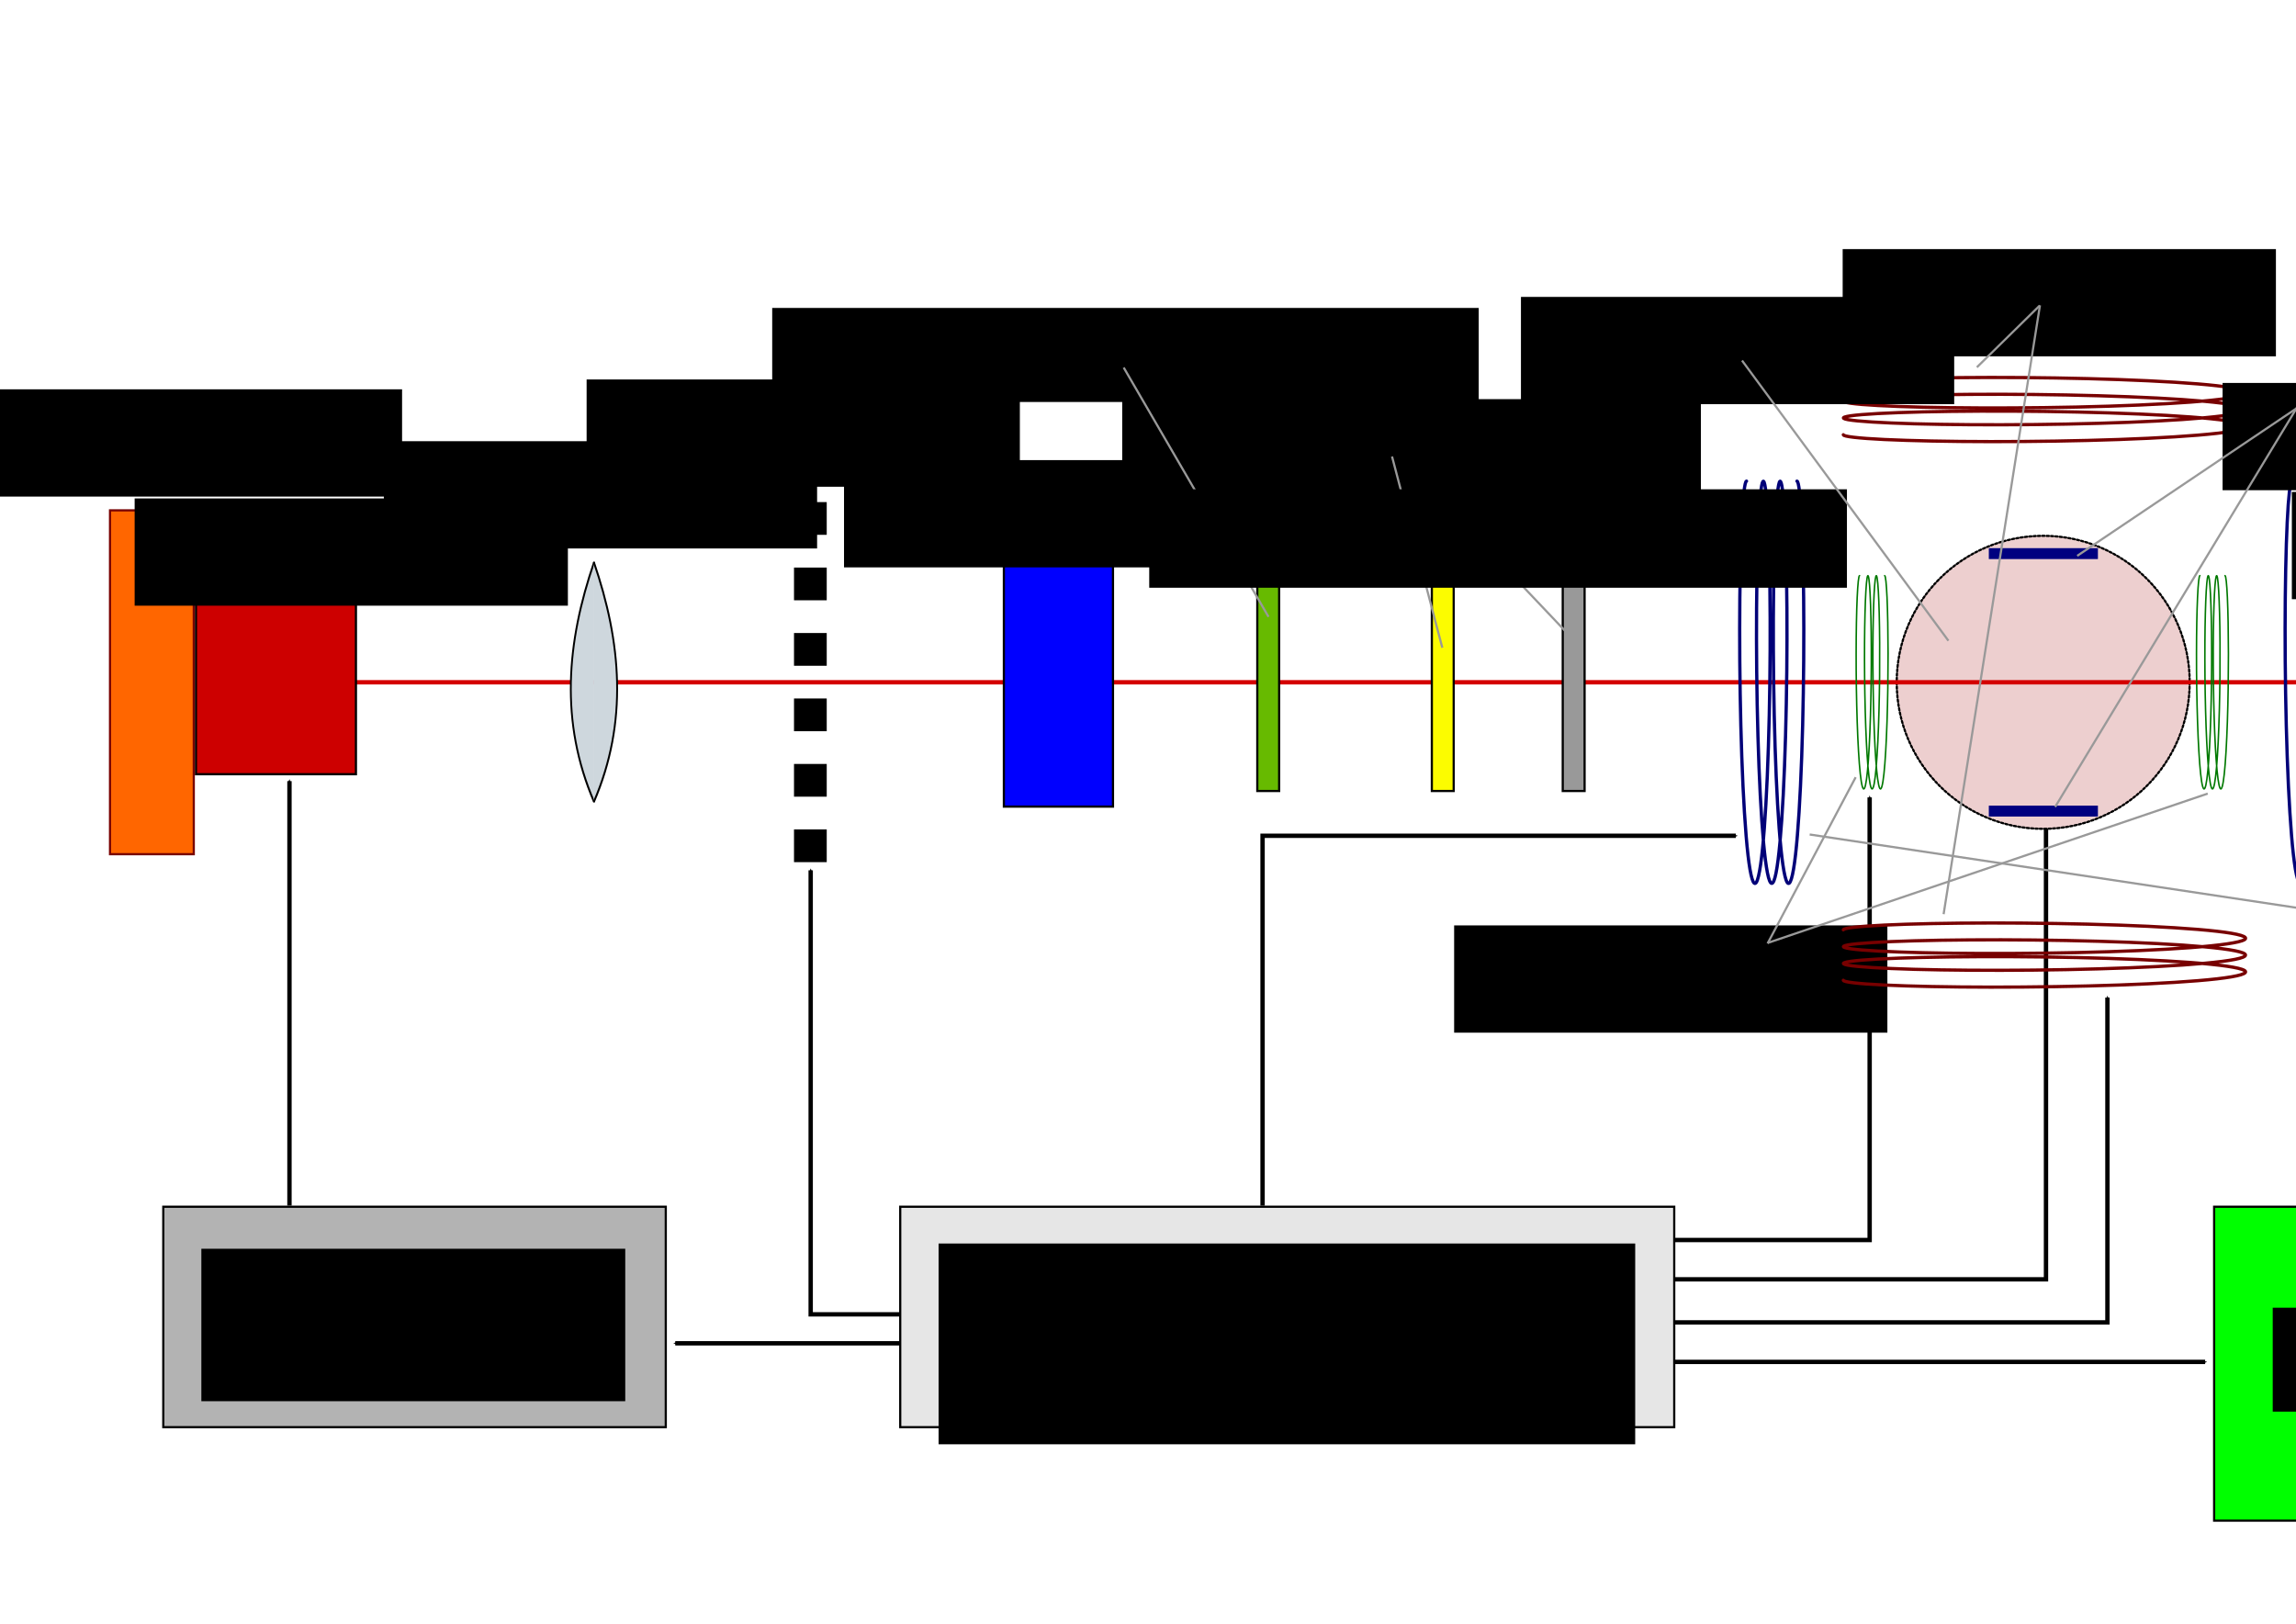 <?xml version="1.0" encoding="UTF-8" standalone="no"?>
<!-- Created with Inkscape (http://www.inkscape.org/) -->

<svg
   xmlns:dc="http://purl.org/dc/elements/1.1/"
   xmlns:cc="http://creativecommons.org/ns#"
   xmlns:rdf="http://www.w3.org/1999/02/22-rdf-syntax-ns#"
   xmlns:svg="http://www.w3.org/2000/svg"
   xmlns="http://www.w3.org/2000/svg"
   xmlns:sodipodi="http://sodipodi.sourceforge.net/DTD/sodipodi-0.dtd"
   xmlns:inkscape="http://www.inkscape.org/namespaces/inkscape"
   width="297mm"
   height="210mm"
   viewBox="0 0 1052.362 744.094"
   id="svg2"
   version="1.1"
   inkscape:version="0.91 r13725"
   sodipodi:docname="aufbauDR.svg">
  <defs
     id="defs4">
    <marker
       inkscape:isstock="true"
       style="overflow:visible"
       id="marker4383"
       refX="0"
       refY="0"
       orient="auto"
       inkscape:stockid="Arrow2Send">
      <path
         transform="matrix(-0.3,0,0,-0.3,0.69,0)"
         d="M 8.719,4.034 -2.207,0.016 8.719,-4.002 c -1.745,2.372 -1.735,5.617 -6e-7,8.035 z"
         style="fill:#000000;fill-opacity:1;fill-rule:evenodd;stroke:#000000;stroke-width:0.625;stroke-linejoin:round;stroke-opacity:1"
         id="path4385"
         inkscape:connector-curvature="0" />
    </marker>
    <marker
       inkscape:stockid="Arrow2Send"
       orient="auto"
       refY="0"
       refX="0"
       id="marker9737"
       style="overflow:visible"
       inkscape:isstock="true">
      <path
         inkscape:connector-curvature="0"
         id="path9739"
         style="fill:#000000;fill-opacity:1;fill-rule:evenodd;stroke:#000000;stroke-width:0.625;stroke-linejoin:round;stroke-opacity:1"
         d="M 8.719,4.034 -2.207,0.016 8.719,-4.002 c -1.745,2.372 -1.735,5.617 -6e-7,8.035 z"
         transform="matrix(-0.3,0,0,-0.3,0.69,0)" />
    </marker>
    <marker
       inkscape:isstock="true"
       style="overflow:visible"
       id="marker9203"
       refX="0"
       refY="0"
       orient="auto"
       inkscape:stockid="Arrow2Send"
       inkscape:collect="always">
      <path
         transform="matrix(-0.3,0,0,-0.3,0.69,0)"
         d="M 8.719,4.034 -2.207,0.016 8.719,-4.002 c -1.745,2.372 -1.735,5.617 -6e-7,8.035 z"
         style="fill:#000000;fill-opacity:1;fill-rule:evenodd;stroke:#000000;stroke-width:0.625;stroke-linejoin:round;stroke-opacity:1"
         id="path9205"
         inkscape:connector-curvature="0" />
    </marker>
    <marker
       inkscape:stockid="Arrow2Send"
       orient="auto"
       refY="0.0"
       refX="0.0"
       id="marker6318"
       style="overflow:visible;"
       inkscape:isstock="true">
      <path
         id="path6320"
         style="fill-rule:evenodd;stroke-width:0.625;stroke-linejoin:round;stroke:#000000;stroke-opacity:1;fill:#000000;fill-opacity:1"
         d="M 8.719,4.034 L -2.207,0.016 L 8.719,-4.002 C 6.973,-1.63 6.983,1.616 8.719,4.034 z "
         transform="scale(0.3) rotate(180) translate(-2.3,0)" />
    </marker>
    <marker
       inkscape:isstock="true"
       style="overflow:visible;"
       id="marker5551"
       refX="0.0"
       refY="0.0"
       orient="auto"
       inkscape:stockid="Arrow2Send">
      <path
         transform="scale(0.3) rotate(180) translate(-2.3,0)"
         d="M 8.719,4.034 L -2.207,0.016 L 8.719,-4.002 C 6.973,-1.63 6.983,1.616 8.719,4.034 z "
         style="fill-rule:evenodd;stroke-width:0.625;stroke-linejoin:round;stroke:#000000;stroke-opacity:1;fill:#000000;fill-opacity:1"
         id="path5553" />
    </marker>
    <marker
       inkscape:stockid="Arrow2Send"
       orient="auto"
       refY="0.0"
       refX="0.0"
       id="Arrow2Send"
       style="overflow:visible;"
       inkscape:isstock="true"
       inkscape:collect="always">
      <path
         id="path4238"
         style="fill-rule:evenodd;stroke-width:0.625;stroke-linejoin:round;stroke:#000000;stroke-opacity:1;fill:#000000;fill-opacity:1"
         d="M 8.719,4.034 L -2.207,0.016 L 8.719,-4.002 C 6.973,-1.63 6.983,1.616 8.719,4.034 z "
         transform="scale(0.3) rotate(180) translate(-2.3,0)" />
    </marker>
    <marker
       inkscape:stockid="Arrow2Mend"
       orient="auto"
       refY="0.0"
       refX="0.0"
       id="marker5286"
       style="overflow:visible;"
       inkscape:isstock="true">
      <path
         id="path5288"
         style="fill-rule:evenodd;stroke-width:0.625;stroke-linejoin:round;stroke:#000000;stroke-opacity:1;fill:#000000;fill-opacity:1"
         d="M 8.719,4.034 L -2.207,0.016 L 8.719,-4.002 C 6.973,-1.63 6.983,1.616 8.719,4.034 z "
         transform="scale(0.6) rotate(180) translate(0,0)" />
    </marker>
    <marker
       inkscape:stockid="Arrow1Mend"
       orient="auto"
       refY="0.0"
       refX="0.0"
       id="Arrow1Mend"
       style="overflow:visible;"
       inkscape:isstock="true">
      <path
         id="path4214"
         d="M 0.0,0.0 L 5.0,-5.0 L -12.5,0.0 L 5.0,5.0 L 0.0,0.0 z "
         style="fill-rule:evenodd;stroke:#000000;stroke-width:1pt;stroke-opacity:1;fill:#000000;fill-opacity:1"
         transform="scale(0.4) rotate(180) translate(10,0)" />
    </marker>
    <marker
       inkscape:stockid="Arrow2Mend"
       orient="auto"
       refY="0.0"
       refX="0.0"
       id="Arrow2Mend"
       style="overflow:visible;"
       inkscape:isstock="true">
      <path
         id="path4232"
         style="fill-rule:evenodd;stroke-width:0.625;stroke-linejoin:round;stroke:#d40000;stroke-opacity:1;fill:#d40000;fill-opacity:1"
         d="M 8.719,4.034 L -2.207,0.016 L 8.719,-4.002 C 6.973,-1.63 6.983,1.616 8.719,4.034 z "
         transform="scale(0.6) rotate(180) translate(0,0)" />
    </marker>
    <marker
       inkscape:stockid="Arrow1Lend"
       orient="auto"
       refY="0.0"
       refX="0.0"
       id="Arrow1Lend"
       style="overflow:visible;"
       inkscape:isstock="true">
      <path
         id="path4208"
         d="M 0.0,0.0 L 5.0,-5.0 L -12.5,0.0 L 5.0,5.0 L 0.0,0.0 z "
         style="fill-rule:evenodd;stroke:#000000;stroke-width:1pt;stroke-opacity:1;fill:#000000;fill-opacity:1"
         transform="scale(0.8) rotate(180) translate(12.5,0)" />
    </marker>
    <marker
       inkscape:isstock="true"
       style="overflow:visible"
       id="marker5551-6"
       refX="0"
       refY="0"
       orient="auto"
       inkscape:stockid="Arrow2Send">
      <path
         inkscape:connector-curvature="0"
         transform="matrix(-0.3,0,0,-0.3,0.69,0)"
         d="M 8.719,4.034 -2.207,0.016 8.719,-4.002 c -1.745,2.372 -1.735,5.617 -6e-7,8.035 z"
         style="fill:#000000;fill-opacity:1;fill-rule:evenodd;stroke:#000000;stroke-width:0.625;stroke-linejoin:round;stroke-opacity:1"
         id="path5553-0" />
    </marker>
    <marker
       inkscape:stockid="Arrow2Send"
       orient="auto"
       refY="0"
       refX="0"
       id="Arrow2Send-6"
       style="overflow:visible"
       inkscape:isstock="true"
       inkscape:collect="always">
      <path
         inkscape:connector-curvature="0"
         id="path4238-3"
         style="fill:#000000;fill-opacity:1;fill-rule:evenodd;stroke:#000000;stroke-width:0.625;stroke-linejoin:round;stroke-opacity:1"
         d="M 8.719,4.034 -2.207,0.016 8.719,-4.002 c -1.745,2.372 -1.735,5.617 -6e-7,8.035 z"
         transform="matrix(-0.3,0,0,-0.3,0.69,0)" />
    </marker>
    <marker
       inkscape:stockid="Arrow2Send"
       orient="auto"
       refY="0"
       refX="0"
       id="marker6318-7"
       style="overflow:visible"
       inkscape:isstock="true">
      <path
         inkscape:connector-curvature="0"
         id="path6320-6"
         style="fill:#000000;fill-opacity:1;fill-rule:evenodd;stroke:#000000;stroke-width:0.625;stroke-linejoin:round;stroke-opacity:1"
         d="M 8.719,4.034 -2.207,0.016 8.719,-4.002 c -1.745,2.372 -1.735,5.617 -6e-7,8.035 z"
         transform="matrix(-0.3,0,0,-0.3,0.69,0)" />
    </marker>
    <marker
       inkscape:stockid="Arrow2Send"
       orient="auto"
       refY="0"
       refX="0"
       id="marker6318-7-2"
       style="overflow:visible"
       inkscape:isstock="true">
      <path
         inkscape:connector-curvature="0"
         id="path6320-6-8"
         style="fill:#000000;fill-opacity:1;fill-rule:evenodd;stroke:#000000;stroke-width:0.625;stroke-linejoin:round;stroke-opacity:1"
         d="M 8.719,4.034 -2.207,0.016 8.719,-4.002 c -1.745,2.372 -1.735,5.617 -6e-7,8.035 z"
         transform="matrix(-0.3,0,0,-0.3,0.69,0)" />
    </marker>
    <marker
       inkscape:stockid="Arrow2Send"
       orient="auto"
       refY="0"
       refX="0"
       id="marker6318-7-2-7"
       style="overflow:visible"
       inkscape:isstock="true"
       inkscape:collect="always">
      <path
         inkscape:connector-curvature="0"
         id="path6320-6-8-8"
         style="fill:#000000;fill-opacity:1;fill-rule:evenodd;stroke:#000000;stroke-width:0.625;stroke-linejoin:round;stroke-opacity:1"
         d="M 8.719,4.034 -2.207,0.016 8.719,-4.002 c -1.745,2.372 -1.735,5.617 -6e-7,8.035 z"
         transform="matrix(-0.3,0,0,-0.3,0.69,0)" />
    </marker>
  </defs>
  <sodipodi:namedview
     id="base"
     pagecolor="#ffffff"
     bordercolor="#666666"
     borderopacity="1.0"
     inkscape:pageopacity="0.0"
     inkscape:pageshadow="2"
     inkscape:zoom="0.35"
     inkscape:cx="643.67517"
     inkscape:cy="417.86477"
     inkscape:document-units="px"
     inkscape:current-layer="layer1"
     showgrid="false"
     inkscape:snap-global="false"
     inkscape:snap-bbox="true"
     inkscape:bbox-paths="true"
     inkscape:bbox-nodes="true"
     inkscape:snap-bbox-edge-midpoints="true"
     inkscape:snap-bbox-midpoints="true"
     showguides="true"
     inkscape:guide-bbox="true"
     showborder="false"
     inkscape:window-width="1280"
     inkscape:window-height="739"
     inkscape:window-x="0"
     inkscape:window-y="0"
     inkscape:window-maximized="1" />
  <g
     inkscape:label="Layer 1"
     inkscape:groupmode="layer"
     id="layer1"
     transform="translate(0,-308.268)">
    <path
       inkscape:connector-curvature="0"
       id="path9201"
       d="m 745.948,894.543 191.828,0 0,-207.822"
       style="fill:none;fill-rule:evenodd;stroke:#000000;stroke-width:2;stroke-linecap:butt;stroke-linejoin:miter;stroke-miterlimit:4;stroke-dasharray:none;stroke-opacity:1;marker-end:url(#marker9203)" />
    <path
       style="fill:none;fill-rule:evenodd;stroke:#000000;stroke-width:2;stroke-linecap:butt;stroke-linejoin:miter;stroke-miterlimit:4;stroke-dasharray:none;stroke-opacity:1;marker-end:url(#marker9737)"
       d="m 744.671,876.529 112.275,0 0,-202.839"
       id="path9735"
       inkscape:connector-curvature="0" />
    <path
       style="fill:none;fill-rule:evenodd;stroke:#000000;stroke-width:2;stroke-linecap:butt;stroke-linejoin:miter;stroke-miterlimit:4;stroke-dasharray:none;stroke-opacity:1;marker-end:url(#marker6318-7-2-7)"
       d="m 745.743,914.28 220.187,0 0,-148.857"
       id="path6304-5-1-8"
       inkscape:connector-curvature="0" />
    <path
       inkscape:connector-curvature="0"
       id="path5549"
       d="m 745.654,932.388 265.059,0"
       style="fill:none;fill-rule:evenodd;stroke:#000000;stroke-width:2;stroke-linecap:butt;stroke-linejoin:miter;stroke-miterlimit:4;stroke-dasharray:none;stroke-opacity:1;marker-end:url(#marker5551)" />
    <path
       style="fill:none;fill-rule:evenodd;stroke:#000000;stroke-width:2;stroke-linecap:butt;stroke-linejoin:miter;stroke-miterlimit:4;stroke-dasharray:none;stroke-opacity:1;marker-end:url(#marker6318-7)"
       d="m 435.127,910.593 -63.552,0 0,-203.48"
       id="path6304-5"
       inkscape:connector-curvature="0" />
    <path
       inkscape:connector-curvature="0"
       id="path4381"
       d="m 435.007,923.864 -125.509,0"
       style="fill:none;fill-rule:evenodd;stroke:#000000;stroke-width:2;stroke-linecap:butt;stroke-linejoin:miter;stroke-miterlimit:4;stroke-dasharray:none;stroke-opacity:1;marker-end:url(#marker4383)" />
    <rect
       y="861.27"
       x="412.616"
       height="101.015"
       width="354.761"
       id="rect4195-1"
       style="opacity:1;fill:#e6e6e6;fill-opacity:1;fill-rule:nonzero;stroke:#000000;stroke-width:1;stroke-linecap:round;stroke-miterlimit:4;stroke-dasharray:none;stroke-dashoffset:0;stroke-opacity:1" />
    <circle
       style="opacity:1;fill:#edcfcf;fill-opacity:1;fill-rule:nonzero;stroke:#000000;stroke-width:1;stroke-linecap:round;stroke-miterlimit:4;stroke-dasharray:1, 1;stroke-dashoffset:0;stroke-opacity:1"
       id="path4183-8"
       cx="936.493"
       cy="620.955"
       r="67.143" />
    <ellipse
       style="opacity:1;fill:#edcfcf;fill-opacity:1;fill-rule:nonzero;stroke:#000000;stroke-width:1;stroke-linecap:round;stroke-miterlimit:4;stroke-dasharray:1, 1;stroke-dashoffset:0;stroke-opacity:1"
       id="path4183"
       cx="936.571"
       cy="620.934"
       r="67.143" />
    <path
       style="fill:#d40000;fill-rule:evenodd;stroke:#d40000;stroke-width:2;stroke-linecap:butt;stroke-linejoin:miter;stroke-miterlimit:4;stroke-dasharray:none;stroke-opacity:1;marker-end:url(#Arrow2Mend)"
       d="m 162.317,620.934 1092.773,0"
       id="path4199"
       inkscape:connector-curvature="0" />
    <rect
       style="opacity:1;fill:#cd0000;fill-opacity:1;fill-rule:nonzero;stroke:#000000;stroke-width:1;stroke-linecap:round;stroke-miterlimit:4;stroke-dasharray:none;stroke-dashoffset:0;stroke-opacity:1"
       id="rect4138"
       width="73.328"
       height="84.286"
       x="89.814"
       y="578.791" />
    <rect
       style="opacity:1;fill:#ff6600;fill-opacity:1;fill-rule:nonzero;stroke:#780000;stroke-width:1;stroke-linecap:round;stroke-miterlimit:4;stroke-dasharray:none;stroke-dashoffset:0;stroke-opacity:1"
       id="rect3336"
       width="38.386"
       height="157.584"
       x="50.429"
       y="542.142" />
    <g
       style="stroke-width:0.897;stroke-miterlimit:4;stroke-dasharray:none;stroke:#000000;stroke-opacity:1"
       transform="matrix(0.936,0,0,1.328,30.28,-256.222)"
       id="g3770">
      <path
         style="fill:#ced7dd;fill-opacity:1;stroke:#000000;stroke-width:0.897;stroke-linecap:butt;stroke-linejoin:miter;stroke-miterlimit:4;stroke-dasharray:none;stroke-opacity:1"
         d="m 258.599,701.852 c -16.92,-27.619 -13.474,-55.238 0,-82.857"
         id="path2985-9"
         inkscape:connector-curvature="0"
         sodipodi:nodetypes="cc" />
      <path
         style="fill:#ced7dd;fill-opacity:1;stroke:#000000;stroke-width:0.897;stroke-linecap:butt;stroke-linejoin:miter;stroke-miterlimit:4;stroke-dasharray:none;stroke-opacity:1"
         d="m 258.421,701.852 c 16.92,-27.619 13.474,-55.238 0,-82.857"
         id="path2985-1-4"
         inkscape:connector-curvature="0"
         sodipodi:nodetypes="cc" />
    </g>
    <path
       style="fill:none;fill-rule:evenodd;stroke:#000000;stroke-width:15;stroke-linecap:butt;stroke-linejoin:miter;stroke-miterlimit:4;stroke-dasharray:15, 15;stroke-dashoffset:0;stroke-opacity:1"
       d="m 371.429,538.362 0,177.143"
       id="path4154"
       inkscape:connector-curvature="0" />
    <rect
       style="opacity:1;fill:#0000ff;fill-opacity:1;fill-rule:nonzero;stroke:#000000;stroke-width:1;stroke-linecap:round;stroke-miterlimit:4;stroke-dasharray:none;stroke-dashoffset:0;stroke-opacity:1"
       id="rect4156"
       width="50.017"
       height="113.949"
       x="460.118"
       y="563.959" />
    <rect
       y="571.102"
       x="576.276"
       height="99.664"
       width="10.017"
       id="rect4158"
       style="opacity:1;fill:#67ba00;fill-opacity:1;fill-rule:nonzero;stroke:#000000;stroke-width:1;stroke-linecap:round;stroke-miterlimit:4;stroke-dasharray:none;stroke-dashoffset:0;stroke-opacity:1" />
    <rect
       style="opacity:1;fill:#fcfc00;fill-opacity:1;fill-rule:nonzero;stroke:#000000;stroke-width:1;stroke-linecap:round;stroke-miterlimit:4;stroke-dasharray:none;stroke-dashoffset:0;stroke-opacity:1"
       id="rect4160"
       width="10.017"
       height="99.664"
       x="656.276"
       y="571.102" />
    <rect
       y="571.102"
       x="716.276"
       height="99.664"
       width="10.017"
       id="rect4162"
       style="opacity:1;fill:#999999;fill-opacity:1;fill-rule:nonzero;stroke:#000000;stroke-width:1;stroke-linecap:round;stroke-miterlimit:4;stroke-dasharray:none;stroke-dashoffset:0;stroke-opacity:1" />
    <g
       id="g4185"
       transform="matrix(0.936,0,0,1.328,916.28,-256.222)"
       style="stroke:#000000;stroke-width:0.897;stroke-miterlimit:4;stroke-dasharray:none;stroke-opacity:1">
      <path
         sodipodi:nodetypes="cc"
         inkscape:connector-curvature="0"
         id="path4187"
         d="m 258.599,701.852 c -16.92,-27.619 -13.474,-55.238 0,-82.857"
         style="fill:#ced7dd;fill-opacity:1;stroke:#000000;stroke-width:0.897;stroke-linecap:butt;stroke-linejoin:miter;stroke-miterlimit:4;stroke-dasharray:none;stroke-opacity:1" />
      <path
         sodipodi:nodetypes="cc"
         inkscape:connector-curvature="0"
         id="path4189"
         d="m 258.421,701.852 c 16.92,-27.619 13.474,-55.238 0,-82.857"
         style="fill:#ced7dd;fill-opacity:1;stroke:#000000;stroke-width:0.897;stroke-linecap:butt;stroke-linejoin:miter;stroke-miterlimit:4;stroke-dasharray:none;stroke-opacity:1" />
    </g>
    <rect
       y="596.701"
       x="1265.029"
       height="48.465"
       width="42.4"
       id="rect4191"
       style="opacity:1;fill:#008080;fill-opacity:1;fill-rule:nonzero;stroke:#000000;stroke-width:1;stroke-linecap:round;stroke-miterlimit:4;stroke-dasharray:none;stroke-dashoffset:0;stroke-opacity:1" />
    <rect
       style="opacity:1;fill:#b3b3b3;fill-opacity:1;fill-rule:nonzero;stroke:#000000;stroke-width:1;stroke-linecap:round;stroke-miterlimit:4;stroke-dasharray:none;stroke-dashoffset:0;stroke-opacity:1"
       id="rect4193"
       width="230.315"
       height="101.015"
       x="74.839"
       y="861.27" />
    <path
       inkscape:connector-curvature="0"
       style="fill:none;stroke:#000078;stroke-width:1.5;stroke-linecap:round;stroke-miterlimit:4;stroke-dasharray:none;stroke-dashoffset:0;stroke-opacity:1"
       d="m 1050.507,528.759 c -0.797,0.007 -1.592,6.716 -2.173,18.798 -0.581,12.083 -0.942,29.484 -0.961,48.729 -0.02,19.244 0.308,40.229 0.967,58.787 0.659,18.558 1.65,34.567 2.827,44.871 1.177,10.303 2.535,14.809 3.859,12.656 1.323,-2.153 2.604,-10.989 3.642,-24.72 1.038,-13.732 1.827,-32.305 2.266,-52.015 0.438,-19.71 0.522,-40.447 0.29,-58.097 -0.232,-17.65 -0.779,-32.094 -1.478,-40.487 -0.699,-8.393 -1.546,-10.653 -2.319,-6.365 -0.773,4.288 -1.465,15.133 -1.888,30.352 -0.423,15.219 -0.571,34.747 -0.362,54.692 0.208,19.944 0.774,40.191 1.636,56.727 0.862,16.536 2.019,29.245 3.293,35.628 1.273,6.384 2.658,6.372 3.932,0 1.274,-6.372 2.43,-19.1 3.293,-35.628 0.863,-16.529 1.427,-36.782 1.636,-56.727 0.209,-19.945 0.059,-39.464 -0.363,-54.692 -0.422,-15.228 -1.115,-26.052 -1.888,-30.352 -0.773,-4.3 -1.619,-2.016 -2.318,6.365 -0.7,8.381 -1.246,22.843 -1.478,40.487 -0.233,17.644 -0.147,38.385 0.29,58.097 0.438,19.712 1.228,38.274 2.266,52.015 1.038,13.741 2.319,22.554 3.642,24.72 1.323,2.166 2.681,-2.364 3.859,-12.656 1.177,-10.292 2.167,-26.318 2.827,-44.871 0.66,-18.553 0.985,-39.539 0.967,-58.787 -0.02,-19.248 -0.381,-36.636 -0.961,-48.729 -0.58,-12.093 -1.375,-18.792 -2.173,-18.798"
       title="t-4*sin(t) 1-2*cos(t)"
       id="path4741" />
    <path
       id="path4754"
       title="t-4*sin(t) 1-2*cos(t)"
       d="m 800.507,528.759 c -0.797,0.007 -1.592,6.716 -2.173,18.798 -0.581,12.083 -0.942,29.484 -0.961,48.729 -0.02,19.244 0.308,40.229 0.967,58.787 0.659,18.558 1.65,34.567 2.827,44.871 1.177,10.303 2.535,14.809 3.859,12.656 1.323,-2.153 2.604,-10.989 3.642,-24.72 1.038,-13.732 1.827,-32.305 2.266,-52.015 0.438,-19.71 0.522,-40.447 0.29,-58.097 -0.232,-17.65 -0.779,-32.094 -1.478,-40.487 -0.699,-8.393 -1.546,-10.653 -2.319,-6.365 -0.773,4.288 -1.465,15.133 -1.888,30.352 -0.423,15.219 -0.571,34.747 -0.362,54.692 0.208,19.944 0.774,40.191 1.636,56.727 0.862,16.536 2.019,29.245 3.293,35.628 1.273,6.384 2.658,6.372 3.932,0 1.274,-6.372 2.43,-19.1 3.293,-35.628 0.863,-16.529 1.427,-36.782 1.636,-56.727 0.209,-19.945 0.059,-39.464 -0.363,-54.692 -0.422,-15.228 -1.115,-26.052 -1.888,-30.352 -0.773,-4.3 -1.619,-2.016 -2.318,6.365 -0.7,8.381 -1.246,22.843 -1.478,40.487 -0.233,17.644 -0.147,38.385 0.29,58.097 0.438,19.712 1.228,38.274 2.266,52.015 1.038,13.741 2.319,22.554 3.642,24.72 1.323,2.166 2.681,-2.364 3.859,-12.656 1.177,-10.292 2.167,-26.318 2.827,-44.871 0.66,-18.553 0.985,-39.539 0.967,-58.787 -0.02,-19.248 -0.381,-36.636 -0.961,-48.729 -0.58,-12.093 -1.375,-18.792 -2.173,-18.798"
       style="fill:none;stroke:#000078;stroke-width:1.5;stroke-linecap:round;stroke-miterlimit:4;stroke-dasharray:none;stroke-dashoffset:0;stroke-opacity:1"
       inkscape:connector-curvature="0" />
    <path
       id="path4756"
       title="t-4*sin(t) 1-2*cos(t)"
       d="m 844.886,507.508 c 0.007,0.797 6.716,1.592 18.798,2.173 12.083,0.581 29.484,0.942 48.729,0.961 19.244,0.02 40.229,-0.308 58.787,-0.967 18.558,-0.659 34.568,-1.65 44.871,-2.827 10.303,-1.177 14.809,-2.535 12.656,-3.859 -2.153,-1.323 -10.989,-2.604 -24.72,-3.642 -13.732,-1.038 -32.305,-1.827 -52.015,-2.266 -19.71,-0.438 -40.447,-0.522 -58.098,-0.29 -17.65,0.232 -32.094,0.779 -40.487,1.478 -8.393,0.699 -10.653,1.546 -6.365,2.319 4.288,0.773 15.133,1.465 30.352,1.888 15.219,0.423 34.747,0.571 54.692,0.362 19.944,-0.208 40.191,-0.774 56.727,-1.636 16.536,-0.862 29.244,-2.019 35.628,-3.293 6.384,-1.273 6.372,-2.658 0,-3.932 -6.372,-1.274 -19.1,-2.43 -35.628,-3.293 -16.529,-0.863 -36.782,-1.427 -56.727,-1.636 -19.945,-0.209 -39.464,-0.059 -54.692,0.363 -15.228,0.422 -26.052,1.115 -30.352,1.888 -4.3,0.773 -2.016,1.619 6.365,2.318 8.381,0.7 22.843,1.246 40.487,1.478 17.644,0.233 38.385,0.147 58.098,-0.29 19.712,-0.438 38.274,-1.228 52.015,-2.266 13.741,-1.038 22.554,-2.319 24.72,-3.642 2.166,-1.323 -2.364,-2.681 -12.656,-3.859 -10.292,-1.177 -26.318,-2.167 -44.871,-2.827 -18.553,-0.66 -39.539,-0.985 -58.787,-0.967 -19.248,0.02 -36.636,0.381 -48.729,0.961 -12.093,0.58 -18.792,1.375 -18.798,2.173"
       style="fill:none;stroke:#780000;stroke-width:1.5;stroke-linecap:round;stroke-miterlimit:4;stroke-dasharray:none;stroke-dashoffset:0;stroke-opacity:1"
       inkscape:connector-curvature="0" />
    <path
       id="path4766"
       title="t-4*sin(t) 1-2*cos(t)"
       d="m 1008.314,572.066 c -0.397,0.002 -0.792,3.561 -1.082,9.967 -0.289,6.406 -0.469,15.632 -0.478,25.836 -0.016,10.203 0.153,21.329 0.481,31.168 0.328,9.839 0.821,18.327 1.407,23.79 0.586,5.463 1.262,7.852 1.921,6.71 0.659,-1.142 1.296,-5.826 1.813,-13.106 0.517,-7.28 0.91,-17.128 1.128,-27.578 0.218,-10.45 0.26,-21.445 0.145,-30.803 -0.114,-9.358 -0.388,-17.016 -0.736,-21.466 -0.348,-4.45 -0.77,-5.648 -1.154,-3.375 -0.385,2.273 -0.73,8.023 -0.94,16.093 -0.21,8.069 -0.284,18.423 -0.181,28.997 0.103,10.574 0.385,21.309 0.815,30.076 0.429,8.767 1.005,15.505 1.639,18.89 0.634,3.385 1.323,3.378 1.958,0 0.634,-3.378 1.21,-10.127 1.639,-18.89 0.43,-8.763 0.711,-19.502 0.815,-30.076 0.103,-10.575 0.029,-20.924 -0.18,-28.997 -0.21,-8.074 -0.555,-13.813 -0.94,-16.093 -0.385,-2.28 -0.806,-1.069 -1.154,3.375 -0.348,4.444 -0.62,12.111 -0.736,21.466 -0.116,9.355 -0.073,20.352 0.145,30.803 0.218,10.451 0.611,20.293 1.128,27.578 0.517,7.285 1.155,11.958 1.813,13.106 0.659,1.148 1.335,-1.253 1.921,-6.71 0.586,-5.457 1.079,-13.953 1.407,-23.79 0.328,-9.837 0.49,-20.963 0.481,-31.168 -0.016,-10.205 -0.19,-19.424 -0.478,-25.836 -0.289,-6.412 -0.685,-9.963 -1.082,-9.967"
       style="fill:none;stroke:#007800;stroke-width:0.7;stroke-linecap:round;stroke-miterlimit:4;stroke-dasharray:none;stroke-dashoffset:0;stroke-opacity:1"
       inkscape:connector-curvature="0" />
    <path
       style="fill:none;fill-rule:evenodd;stroke:#000080;stroke-width:5;stroke-linecap:butt;stroke-linejoin:miter;stroke-miterlimit:4;stroke-dasharray:none;stroke-opacity:1"
       d="m 911.571,561.969 50,0"
       id="path4772"
       inkscape:connector-curvature="0" />
    <path
       inkscape:connector-curvature="0"
       id="path4776"
       d="m 911.571,679.969 50,0"
       style="fill:none;fill-rule:evenodd;stroke:#000080;stroke-width:5;stroke-linecap:butt;stroke-linejoin:miter;stroke-miterlimit:4;stroke-dasharray:none;stroke-opacity:1" />
    <flowRoot
       xml:space="preserve"
       id="flowRoot4816"
       style="font-style:normal;font-weight:normal;font-size:40px;line-height:125%;font-family:Sans;text-align:center;letter-spacing:0px;word-spacing:0px;text-anchor:middle;fill:#000000;fill-opacity:1;stroke:none;stroke-width:1px;stroke-linecap:butt;stroke-linejoin:miter;stroke-opacity:1"
       transform="translate(48.345,548.684)"><flowRegion
         id="flowRegion4818"><rect
           id="rect4820"
           width="198.574"
           height="49.156"
           x="-62.629"
           y="-62.007"
           style="text-align:center;text-anchor:middle" /></flowRegion><flowPara
         id="flowPara4822"
         style="font-size:25px;text-align:center;text-anchor:middle">Peltierelement</flowPara></flowRoot>    <path
       inkscape:connector-curvature="0"
       style="fill:none;stroke:#007800;stroke-width:0.7;stroke-linecap:round;stroke-miterlimit:4;stroke-dasharray:none;stroke-dashoffset:0;stroke-opacity:1"
       d="m 852.314,572.066 c -0.397,0.002 -0.792,3.561 -1.082,9.967 -0.289,6.406 -0.469,15.632 -0.478,25.836 -0.016,10.203 0.153,21.329 0.481,31.168 0.328,9.839 0.821,18.327 1.407,23.79 0.586,5.463 1.262,7.852 1.921,6.71 0.659,-1.142 1.296,-5.826 1.813,-13.106 0.517,-7.28 0.91,-17.128 1.128,-27.578 0.218,-10.45 0.26,-21.445 0.145,-30.803 -0.114,-9.358 -0.388,-17.016 -0.736,-21.466 -0.348,-4.45 -0.77,-5.648 -1.154,-3.375 -0.385,2.273 -0.73,8.023 -0.94,16.093 -0.21,8.069 -0.284,18.423 -0.181,28.997 0.103,10.574 0.385,21.309 0.815,30.076 0.429,8.767 1.005,15.505 1.639,18.89 0.634,3.385 1.323,3.378 1.958,0 0.634,-3.378 1.21,-10.127 1.639,-18.89 0.43,-8.763 0.711,-19.502 0.815,-30.076 0.103,-10.575 0.029,-20.924 -0.18,-28.997 -0.21,-8.074 -0.555,-13.813 -0.94,-16.093 -0.385,-2.28 -0.806,-1.069 -1.154,3.375 -0.348,4.444 -0.62,12.111 -0.736,21.466 -0.116,9.355 -0.073,20.352 0.145,30.803 0.218,10.451 0.611,20.293 1.128,27.578 0.517,7.285 1.155,11.958 1.813,13.106 0.659,1.148 1.335,-1.253 1.921,-6.71 0.586,-5.457 1.079,-13.953 1.407,-23.79 0.328,-9.837 0.49,-20.963 0.481,-31.168 -0.016,-10.205 -0.19,-19.424 -0.478,-25.836 -0.289,-6.412 -0.685,-9.963 -1.082,-9.967"
       title="t-4*sin(t) 1-2*cos(t)"
       id="path4824" />
    <flowRoot
       transform="translate(124.345,598.684)"
       style="font-style:normal;font-weight:normal;font-size:40px;line-height:125%;font-family:Sans;text-align:center;letter-spacing:0px;word-spacing:0px;text-anchor:middle;fill:#000000;fill-opacity:1;stroke:none;stroke-width:1px;stroke-linecap:butt;stroke-linejoin:miter;stroke-opacity:1"
       id="flowRoot4826"
       xml:space="preserve"><flowRegion
         id="flowRegion4828"><rect
           style="text-align:center;text-anchor:middle"
           y="-62.007"
           x="-62.629"
           height="49.156"
           width="198.574"
           id="rect4830" /></flowRegion><flowPara
         style="font-size:25px;text-align:center;text-anchor:middle"
         id="flowPara4832">Laserdiode</flowPara></flowRoot>    <flowRoot
       xml:space="preserve"
       id="flowRoot4834"
       style="font-style:normal;font-weight:normal;font-size:40px;line-height:125%;font-family:Sans;text-align:center;letter-spacing:0px;word-spacing:0px;text-anchor:middle;fill:#000000;fill-opacity:1;stroke:none;stroke-width:1px;stroke-linecap:butt;stroke-linejoin:miter;stroke-opacity:1"
       transform="translate(238.569,572.461)"><flowRegion
         id="flowRegion4836"><rect
           id="rect4838"
           width="198.574"
           height="49.156"
           x="-62.629"
           y="-62.007"
           style="text-align:center;text-anchor:middle" /></flowRegion><flowPara
         id="flowPara4840"
         style="font-size:25px;text-align:center;text-anchor:middle">Linse 1</flowPara></flowRoot>    <flowRoot
       transform="translate(331.503,544.176)"
       style="font-style:normal;font-weight:normal;font-size:40px;line-height:125%;font-family:Sans;text-align:center;letter-spacing:0px;word-spacing:0px;text-anchor:middle;fill:#000000;fill-opacity:1;stroke:none;stroke-width:1px;stroke-linecap:butt;stroke-linejoin:miter;stroke-opacity:1"
       id="flowRoot4842"
       xml:space="preserve"><flowRegion
         id="flowRegion4844"><rect
           style="text-align:center;text-anchor:middle"
           y="-62.007"
           x="-62.629"
           height="49.156"
           width="198.574"
           id="rect4846" /></flowRegion><flowPara
         style="font-size:25px;text-align:center;text-anchor:middle"
         id="flowPara4848">Chopper</flowPara></flowRoot>    <flowRoot
       transform="translate(449.485,581.13)"
       style="font-style:normal;font-weight:normal;font-size:40px;line-height:125%;font-family:Sans;text-align:center;letter-spacing:0px;word-spacing:0px;text-anchor:middle;fill:#000000;fill-opacity:1;stroke:none;stroke-width:1px;stroke-linecap:butt;stroke-linejoin:miter;stroke-opacity:1"
       id="flowRoot4842-2"
       xml:space="preserve"><flowRegion
         id="flowRegion4844-7"><rect
           style="text-align:center;text-anchor:middle"
           y="-62.007"
           x="-62.629"
           height="49.156"
           width="198.574"
           id="rect4846-8" /></flowRegion><flowPara
         style="font-size:25px;text-align:center;text-anchor:middle"
         id="flowPara4848-6">Etalon</flowPara></flowRoot>    <flowRoot
       transform="translate(416.564,511.397)"
       style="font-style:normal;font-weight:normal;font-size:40px;line-height:125%;font-family:Sans;text-align:center;letter-spacing:0px;word-spacing:0px;text-anchor:middle;fill:#000000;fill-opacity:1;stroke:none;stroke-width:1px;stroke-linecap:butt;stroke-linejoin:miter;stroke-opacity:1"
       id="flowRoot4842-8"
       xml:space="preserve"><flowRegion
         id="flowRegion4844-6"><rect
           style="text-align:center;text-anchor:middle"
           y="-62.007"
           x="-62.629"
           height="43.095"
           width="323.833"
           id="rect4846-5" /></flowRegion><flowPara
         style="font-size:25px;text-align:center;text-anchor:middle"
         id="flowPara4848-60">\textlambda/4-Plättchen</flowPara></flowRoot>    <flowRoot
       transform="translate(576.987,553.191)"
       style="font-style:normal;font-weight:normal;font-size:40px;line-height:125%;font-family:Sans;text-align:center;letter-spacing:0px;word-spacing:0px;text-anchor:middle;fill:#000000;fill-opacity:1;stroke:none;stroke-width:1px;stroke-linecap:butt;stroke-linejoin:miter;stroke-opacity:1"
       id="flowRoot4842-0"
       xml:space="preserve"><flowRegion
         id="flowRegion4844-0"><rect
           style="text-align:center;text-anchor:middle"
           y="-62.007"
           x="-62.629"
           height="45.115"
           width="265.244"
           id="rect4846-2" /></flowRegion><flowPara
         style="font-size:25px;text-align:center;text-anchor:middle"
         id="flowPara4848-5">Linearpolarisator</flowPara></flowRoot>    <flowRoot
       transform="translate(1113.09,595.711)"
       style="font-style:normal;font-weight:normal;font-size:40px;line-height:125%;font-family:Sans;text-align:center;letter-spacing:0px;word-spacing:0px;text-anchor:middle;fill:#000000;fill-opacity:1;stroke:none;stroke-width:1px;stroke-linecap:butt;stroke-linejoin:miter;stroke-opacity:1"
       id="flowRoot4910"
       xml:space="preserve"><flowRegion
         id="flowRegion4912"><rect
           style="text-align:center;text-anchor:middle"
           y="-62.007"
           x="-62.629"
           height="49.156"
           width="198.574"
           id="rect4914" /></flowRegion><flowPara
         style="font-size:25px;text-align:center;text-anchor:middle"
         id="flowPara4916">Linse 2</flowPara></flowRoot>    <flowRoot
       xml:space="preserve"
       id="flowRoot4918"
       style="font-style:normal;font-weight:normal;font-size:40px;line-height:125%;font-family:Sans;text-align:center;letter-spacing:0px;word-spacing:0px;text-anchor:middle;fill:#000000;fill-opacity:1;stroke:none;stroke-width:1px;stroke-linecap:butt;stroke-linejoin:miter;stroke-opacity:1"
       transform="translate(1222.609,590.461)"><flowRegion
         id="flowRegion4920"><rect
           id="rect4922"
           width="261.204"
           height="119.867"
           x="-62.629"
           y="-62.007"
           style="text-align:center;text-anchor:middle" /></flowRegion><flowPara
         id="flowPara4924"
         style="font-size:25px;text-align:center;text-anchor:middle">Photodiode mit Vorverstärker</flowPara></flowRoot>    <flowRoot
       transform="translate(759.752,506.339)"
       style="font-style:normal;font-weight:normal;font-size:40px;line-height:125%;font-family:Sans;text-align:center;letter-spacing:0px;word-spacing:0px;text-anchor:middle;fill:#000000;fill-opacity:1;stroke:none;stroke-width:1px;stroke-linecap:butt;stroke-linejoin:miter;stroke-opacity:1"
       id="flowRoot4842-6"
       xml:space="preserve"><flowRegion
         id="flowRegion4844-5"><rect
           style="text-align:center;text-anchor:middle"
           y="-62.007"
           x="-62.629"
           height="49.156"
           width="198.574"
           id="rect4846-3" /></flowRegion><flowPara
         style="font-size:25px;text-align:center;text-anchor:middle"
         id="flowPara4848-54">Rubidiumzelle</flowPara></flowRoot>    <flowRoot
       transform="translate(1081.342,545.764)"
       style="font-style:normal;font-weight:normal;font-size:40px;line-height:125%;font-family:Sans;text-align:center;letter-spacing:0px;word-spacing:0px;text-anchor:middle;fill:#000000;fill-opacity:1;stroke:none;stroke-width:1px;stroke-linecap:butt;stroke-linejoin:miter;stroke-opacity:1"
       id="flowRoot4842-67"
       xml:space="preserve"><flowRegion
         id="flowRegion4844-3"><rect
           style="text-align:center;text-anchor:middle"
           y="-62.007"
           x="-62.629"
           height="49.156"
           width="198.574"
           id="rect4846-21" /></flowRegion><flowPara
         style="font-size:25px;text-align:center;text-anchor:middle"
         id="flowPara4848-9">RF-Sender</flowPara></flowRoot>    <flowRoot
       transform="translate(1131.219,782.187)"
       style="font-style:normal;font-weight:normal;font-size:40px;line-height:125%;font-family:Sans;text-align:center;letter-spacing:0px;word-spacing:0px;text-anchor:middle;fill:#000000;fill-opacity:1;stroke:none;stroke-width:1px;stroke-linecap:butt;stroke-linejoin:miter;stroke-opacity:1"
       id="flowRoot4842-63"
       xml:space="preserve"><flowRegion
         id="flowRegion4844-1"><rect
           style="text-align:center;text-anchor:middle"
           y="-62.007"
           x="-62.629"
           height="49.156"
           width="198.574"
           id="rect4846-82" /></flowRegion><flowPara
         style="font-size:25px;text-align:center;text-anchor:middle"
         id="flowPara4848-1">Spulen 1,2,3</flowPara></flowRoot>    <flowRoot
       transform="translate(907.21,484.431)"
       style="font-style:normal;font-weight:normal;font-size:40px;line-height:125%;font-family:Sans;text-align:center;letter-spacing:0px;word-spacing:0px;text-anchor:middle;fill:#000000;fill-opacity:1;stroke:none;stroke-width:1px;stroke-linecap:butt;stroke-linejoin:miter;stroke-opacity:1"
       id="flowRoot4842-5"
       xml:space="preserve"><flowRegion
         id="flowRegion4844-38"><rect
           style="text-align:center;text-anchor:middle"
           y="-62.007"
           x="-62.629"
           height="49.156"
           width="198.574"
           id="rect4846-0" /></flowRegion><flowPara
         style="font-size:25px;text-align:center;text-anchor:middle"
         id="flowPara4848-90">Spule 4</flowPara></flowRoot>    <flowRoot
       transform="translate(729.128,794.36)"
       style="font-style:normal;font-weight:normal;font-size:40px;line-height:125%;font-family:Sans;text-align:center;letter-spacing:0px;word-spacing:0px;text-anchor:middle;fill:#000000;fill-opacity:1;stroke:none;stroke-width:1px;stroke-linecap:butt;stroke-linejoin:miter;stroke-opacity:1"
       id="flowRoot4842-3"
       xml:space="preserve"><flowRegion
         id="flowRegion4844-23"><rect
           style="text-align:center;text-anchor:middle"
           y="-62.007"
           x="-62.629"
           height="49.156"
           width="198.574"
           id="rect4846-05" /></flowRegion><flowPara
         style="font-size:25px;text-align:center;text-anchor:middle"
         id="flowPara4848-57">Spule 5</flowPara></flowRoot>    <path
       style="fill:none;fill-rule:evenodd;stroke:#999999;stroke-width:1px;stroke-linecap:butt;stroke-linejoin:miter;stroke-opacity:1"
       d="m 515.042,476.715 66.381,114.224"
       id="path5086"
       inkscape:connector-curvature="0" />
    <path
       style="fill:none;fill-rule:evenodd;stroke:#999999;stroke-width:1px;stroke-linecap:butt;stroke-linejoin:miter;stroke-opacity:1"
       d="m 680.72,558.79 39.988,42.144"
       id="path5088"
       inkscape:connector-curvature="0" />
    <path
       style="fill:none;fill-rule:evenodd;stroke:#999999;stroke-width:1px;stroke-linecap:butt;stroke-linejoin:miter;stroke-opacity:1"
       d="m 638.031,517.471 23.046,87.635"
       id="path5090"
       inkscape:connector-curvature="0" />
    <rect
       style="opacity:1;fill:none;fill-opacity:1;fill-rule:nonzero;stroke:none;stroke-width:5;stroke-linecap:round;stroke-miterlimit:4;stroke-dasharray:none;stroke-dashoffset:0;stroke-opacity:1"
       id="rect5092"
       width="23.739"
       height="22.223"
       x="605.839"
       y="528.472" />
    <rect
       style="opacity:1;fill:#ffffff;fill-opacity:1;fill-rule:nonzero;stroke:none;stroke-width:1;stroke-linecap:round;stroke-miterlimit:4;stroke-dasharray:none;stroke-dashoffset:0;stroke-opacity:1"
       id="rect5094"
       width="26.769"
       height="23.473"
       x="630.84"
       y="533.795" />
    <flowRoot
       transform="translate(589.373,594.5)"
       style="font-style:normal;font-weight:normal;font-size:40px;line-height:125%;font-family:Sans;text-align:center;letter-spacing:0px;word-spacing:0px;text-anchor:middle;fill:#000000;fill-opacity:1;stroke:none;stroke-width:1px;stroke-linecap:butt;stroke-linejoin:miter;stroke-opacity:1"
       id="flowRoot4842-1"
       xml:space="preserve"><flowRegion
         id="flowRegion4844-2"><rect
           style="text-align:center;text-anchor:middle"
           y="-62.007"
           x="-62.629"
           height="45.115"
           width="319.793"
           id="rect4846-7" /></flowRegion><flowPara
         style="font-size:25px;text-align:center;text-anchor:middle"
         id="flowPara4848-0">Neutraldichtefilter</flowPara></flowRoot>    <path
       style="fill:none;fill-rule:evenodd;stroke:#999999;stroke-width:1px;stroke-linecap:butt;stroke-linejoin:miter;stroke-opacity:1"
       d="m 798.461,473.491 94.578,128.396"
       id="path5086-5"
       inkscape:connector-curvature="0" />
    <path
       style="fill:none;fill-rule:evenodd;stroke:#999999;stroke-width:1px;stroke-linecap:butt;stroke-linejoin:miter;stroke-opacity:1"
       d="M 1053.174,495.017 952.08,562.996"
       id="path5086-5-3"
       inkscape:connector-curvature="0" />
    <path
       inkscape:connector-curvature="0"
       id="path5141"
       d="M 1053.19,494.397 941.963,678.06"
       style="fill:none;fill-rule:evenodd;stroke:#999999;stroke-width:1px;stroke-linecap:butt;stroke-linejoin:miter;stroke-opacity:1" />
    <path
       style="fill:none;fill-rule:evenodd;stroke:#999999;stroke-width:1px;stroke-linecap:butt;stroke-linejoin:miter;stroke-opacity:1"
       d="m 850.547,664.446 -40.38,76.19"
       id="path5086-5-3-8"
       inkscape:connector-curvature="0" />
    <path
       inkscape:connector-curvature="0"
       id="path5158"
       d="M 1011.901,671.944 810.242,740.37"
       style="fill:none;fill-rule:evenodd;stroke:#999999;stroke-width:1px;stroke-linecap:butt;stroke-linejoin:miter;stroke-opacity:1" />
    <path
       inkscape:connector-curvature="0"
       id="path5158-0"
       d="M 1091.853,730.156 829.458,690.695"
       style="fill:none;fill-rule:evenodd;stroke:#999999;stroke-width:1px;stroke-linecap:butt;stroke-linejoin:miter;stroke-opacity:1" />
    <path
       style="fill:none;fill-rule:evenodd;stroke:#999999;stroke-width:1px;stroke-linecap:butt;stroke-linejoin:miter;stroke-opacity:1"
       d="m 1091.766,730.179 -12.591,-36.476"
       id="path5175"
       inkscape:connector-curvature="0" />
    <path
       inkscape:connector-curvature="0"
       id="path5177"
       d="M 935.006,448.181 890.845,727.203"
       style="fill:none;fill-rule:evenodd;stroke:#999999;stroke-width:1px;stroke-linecap:butt;stroke-linejoin:miter;stroke-opacity:1" />
    <path
       style="fill:none;fill-rule:evenodd;stroke:#999999;stroke-width:1px;stroke-linecap:butt;stroke-linejoin:miter;stroke-opacity:1"
       d="m 934.905,448.29 -28.807,28.287"
       id="path5179"
       inkscape:connector-curvature="0" />
    <rect
       style="opacity:1;fill:#00ff00;fill-opacity:1;fill-rule:nonzero;stroke:#000000;stroke-width:1;stroke-linecap:round;stroke-miterlimit:4;stroke-dasharray:none;stroke-dashoffset:0;stroke-opacity:1"
       id="rect4197"
       width="347.458"
       height="143.872"
       x="1014.839"
       y="861.27" />
    <flowRoot
       transform="matrix(1.509,0,0,1.424,1136.201,995.854)"
       style="font-style:normal;font-weight:normal;font-size:40px;line-height:125%;font-family:Sans;text-align:center;letter-spacing:0px;word-spacing:0px;text-anchor:middle;fill:#000000;fill-opacity:1;stroke:none;stroke-width:1px;stroke-linecap:butt;stroke-linejoin:miter;stroke-opacity:1"
       id="flowRoot4842-2-9"
       xml:space="preserve"><flowRegion
         id="flowRegion4844-7-4"><rect
           style="text-align:center;text-anchor:middle"
           y="-62.007"
           x="-62.629"
           height="33.442"
           width="194.646"
           id="rect4846-8-0" /></flowRegion><flowPara
         style="font-size:25px;text-align:center;text-anchor:middle"
         id="flowPara4848-6-2">Oszilloskop</flowPara></flowRoot>    <flowRoot
       transform="translate(492.828,940.139)"
       style="font-style:normal;font-weight:normal;font-size:40px;line-height:125%;font-family:Sans;text-align:center;letter-spacing:0px;word-spacing:0px;text-anchor:middle;fill:#000000;fill-opacity:1;stroke:none;stroke-width:1px;stroke-linecap:butt;stroke-linejoin:miter;stroke-opacity:1"
       id="flowRoot4842-2-9-9"
       xml:space="preserve"><flowRegion
         id="flowRegion4844-7-4-1"><rect
           style="text-align:center;text-anchor:middle"
           y="-62.007"
           x="-62.629"
           height="92.013"
           width="319.289"
           id="rect4846-8-0-3" /></flowRegion><flowPara
         style="font-size:25px;text-align:center;text-anchor:middle"
         id="flowPara4848-6-2-5">Konstantstromquellen</flowPara><flowPara
         style="font-size:25px;text-align:center;text-anchor:middle"
         id="flowPara5243">Frequenzgeneratoren</flowPara></flowRoot>    <flowRoot
       transform="translate(154.919,942.537)"
       style="font-style:normal;font-weight:normal;font-size:40px;line-height:125%;font-family:Sans;text-align:center;letter-spacing:0px;word-spacing:0px;text-anchor:middle;fill:#000000;fill-opacity:1;stroke:none;stroke-width:1px;stroke-linecap:butt;stroke-linejoin:miter;stroke-opacity:1"
       id="flowRoot4842-2-9-6"
       xml:space="preserve"><flowRegion
         id="flowRegion4844-7-4-5"><rect
           style="text-align:center;text-anchor:middle"
           y="-62.007"
           x="-62.629"
           height="69.87"
           width="194.289"
           id="rect4846-8-0-5" /></flowRegion><flowPara
         style="font-size:25px;text-align:center;text-anchor:middle"
         id="flowPara4848-6-2-9">Netzgerät</flowPara><flowPara
         style="font-size:25px;text-align:center;text-anchor:middle"
         id="flowPara5241">Laserdiode</flowPara></flowRoot>    <path
       style="fill:none;fill-rule:evenodd;stroke:#000000;stroke-width:2;stroke-linecap:butt;stroke-linejoin:miter;stroke-miterlimit:4;stroke-dasharray:none;stroke-opacity:1;marker-end:url(#Arrow2Send)"
       d="m 1294.005,645.666 0,212.205"
       id="path5252"
       inkscape:connector-curvature="0" />
    <path
       style="fill:none;fill-rule:evenodd;stroke:#000000;stroke-width:2;stroke-linecap:butt;stroke-linejoin:miter;stroke-miterlimit:4;stroke-dasharray:none;stroke-opacity:1;marker-end:url(#Arrow2Send-6)"
       d="m 132.675,860.77 0,-194.542"
       id="path5252-3"
       inkscape:connector-curvature="0" />
    <path
       style="fill:none;fill-rule:evenodd;stroke:#000000;stroke-width:2;stroke-linecap:butt;stroke-linejoin:miter;stroke-miterlimit:4;stroke-dasharray:none;stroke-opacity:1;marker-end:url(#marker6318-7-2)"
       d="m 578.69,860.795 0,-169.516 216.915,0"
       id="path6304-5-1"
       inkscape:connector-curvature="0" />
    <path
       inkscape:connector-curvature="0"
       style="fill:none;stroke:#780000;stroke-width:1.5;stroke-linecap:round;stroke-miterlimit:4;stroke-dasharray:none;stroke-dashoffset:0;stroke-opacity:1"
       d="m 844.886,757.508 c 0.007,0.797 6.716,1.592 18.798,2.173 12.083,0.581 29.484,0.942 48.729,0.961 19.244,0.02 40.229,-0.308 58.787,-0.967 18.558,-0.659 34.567,-1.65 44.871,-2.827 10.303,-1.177 14.809,-2.535 12.656,-3.859 -2.153,-1.323 -10.989,-2.604 -24.72,-3.642 -13.732,-1.038 -32.305,-1.827 -52.015,-2.266 -19.71,-0.438 -40.447,-0.522 -58.097,-0.29 -17.65,0.232 -32.094,0.779 -40.487,1.478 -8.393,0.699 -10.653,1.546 -6.365,2.319 4.288,0.773 15.133,1.465 30.352,1.888 15.219,0.423 34.747,0.571 54.692,0.362 19.944,-0.208 40.191,-0.774 56.727,-1.636 16.536,-0.862 29.244,-2.019 35.628,-3.293 6.384,-1.273 6.372,-2.658 0,-3.932 -6.372,-1.274 -19.1,-2.43 -35.628,-3.293 -16.529,-0.863 -36.782,-1.427 -56.727,-1.636 -19.945,-0.209 -39.464,-0.059 -54.692,0.363 -15.228,0.422 -26.052,1.115 -30.352,1.888 -4.3,0.773 -2.016,1.619 6.365,2.318 8.381,0.7 22.843,1.246 40.487,1.478 17.644,0.233 38.385,0.147 58.097,-0.29 19.712,-0.438 38.274,-1.228 52.015,-2.266 13.741,-1.038 22.554,-2.319 24.72,-3.642 2.166,-1.323 -2.364,-2.681 -12.656,-3.859 -10.292,-1.177 -26.318,-2.167 -44.871,-2.827 -18.553,-0.66 -39.539,-0.985 -58.787,-0.967 -19.248,0.02 -36.636,0.381 -48.729,0.961 -12.093,0.58 -18.792,1.375 -18.798,2.173"
       title="t-4*sin(t) 1-2*cos(t)"
       id="path4758" />
  </g>
</svg>
